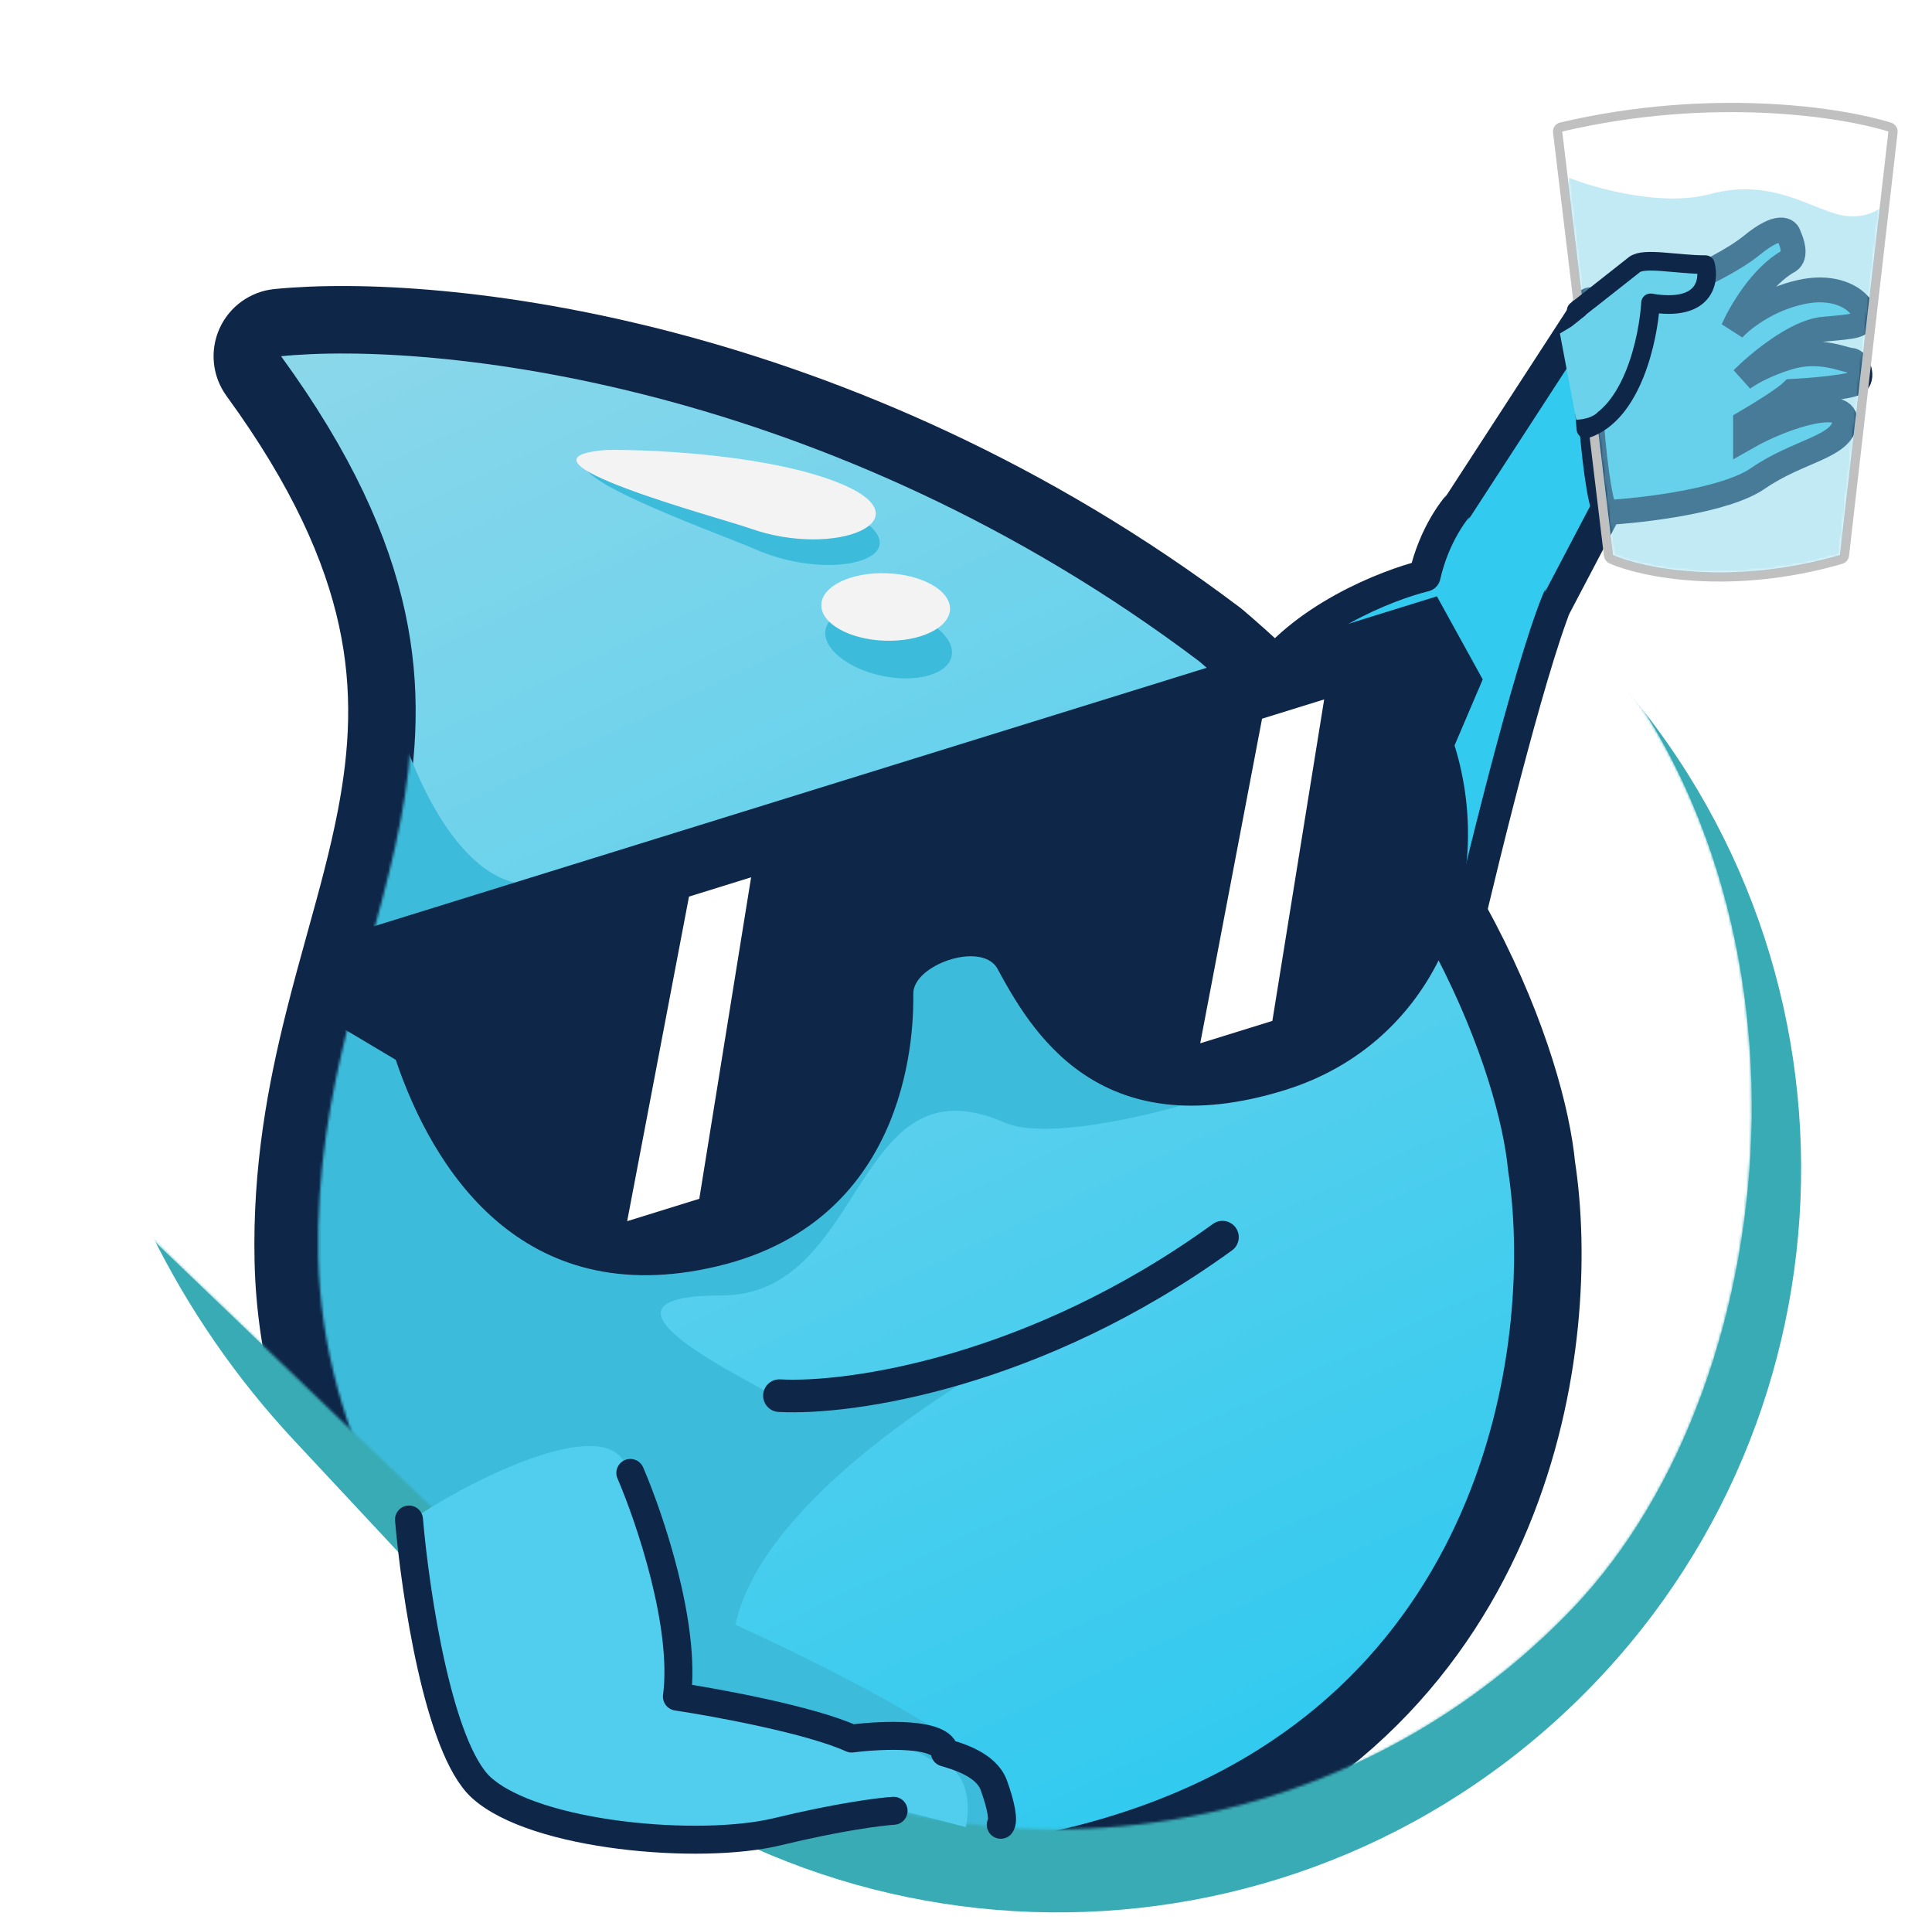 <svg width="754" height="753" viewBox="0 0 754 753" fill="none" xmlns="http://www.w3.org/2000/svg">
<mask id="mask0_235_14052" style="mask-type:alpha" maskUnits="userSpaceOnUse" x="0" y="0" width="754" height="753">
<rect x="0.503" y="0.105" width="752.847" height="752.847" fill="#D9D9D9"/>
</mask>
<g mask="url(#mask0_235_14052)">
<path d="M29.898 123.772C84.266 26.208 207.888 -8.101 304.76 47.489L530.399 176.971C559.44 193.636 585.684 214.76 608.17 239.569L627.748 261.168C734.279 378.703 726.687 560.002 610.701 668.218C493.522 777.549 309.9 771.186 200.569 654.007L114.708 561.981C69.372 513.391 39.48 452.438 28.818 386.844L7.144 253.504C-0.101 208.931 7.917 163.218 29.898 123.772Z" fill="#38ABB4"/>
<path d="M611.897 134.299L497.747 313.689C492.287 324.583 485.483 349.795 501.948 363.49C518.412 377.184 537.752 369.4 545.365 363.796L649.95 147.164L611.897 134.299Z" fill="#32CAEF"/>
<path d="M488.104 322.289L620.604 118.305" stroke="#0E2648" stroke-width="12.361" stroke-linecap="round"/>
<path d="M545.385 353.942L652.569 149.853" stroke="#0E2648" stroke-width="12.361" stroke-linecap="round"/>
<mask id="mask1_235_14052" style="mask-type:alpha" maskUnits="userSpaceOnUse" x="-190" y="-154" width="882" height="868">
<rect x="81.596" y="-269.029" width="1004.57" height="558.757" rx="279.379" transform="rotate(43.779 81.596 -269.029)" fill="#D9D9D9"/>
</mask>
<g mask="url(#mask1_235_14052)">
<rect x="81.596" y="-269.029" width="1004.57" height="558.757" rx="279.379" transform="rotate(43.779 81.596 -269.029)" fill="white"/>
<path d="M556.955 223.777L572.412 198.319L607.873 231.96L572.412 355.616L489.672 263.784L556.955 223.777Z" fill="#32CAEF"/>
<path d="M571.504 194.682C567.867 198.015 559.684 208.684 556.047 224.686C541.196 228.324 507.493 241.599 491.49 265.603L571.504 366.528C579.99 329.856 599.507 251.237 609.691 230.143" stroke="#0E2648" stroke-width="12.366" stroke-linejoin="round"/>
<path d="M475.977 247.56C476.185 247.717 476.388 247.879 476.586 248.048C567.628 325.573 597.948 416.642 601.627 455.026C606.73 488.317 605.161 540.522 584.206 591.095C562.977 642.327 521.817 691.826 448.358 717.644C264.803 782.16 115.672 634.437 112.514 491.983C111.73 456.586 117.501 425.81 124.581 397.611C127.268 386.907 130.053 376.867 132.746 367.153C137.33 350.622 141.652 335.037 144.788 318.737C149.611 293.675 151.126 268.832 145.199 241.482C139.26 214.073 125.659 183.293 99.045 146.753C96.266 142.937 95.742 137.926 97.671 133.618C99.601 129.31 103.688 126.364 108.386 125.897C170.39 119.728 328.072 136.03 475.977 247.56Z" fill="url(#paint0_linear_235_14052)" stroke="#0E2648" stroke-width="26.336" stroke-linejoin="round"/>
<mask id="mask2_235_14052" style="mask-type:alpha" maskUnits="userSpaceOnUse" x="108" y="137" width="482" height="583">
<path d="M442.551 704.449C581.541 655.598 596.838 518.379 587.113 455.876C583.931 421.179 555.375 332.89 466.608 257.302C321.591 147.949 167.278 132.356 108.249 138.228C218.001 288.913 121.247 355.914 124.239 490.92C127.231 625.926 268.815 765.513 442.551 704.449Z" fill="url(#paint1_linear_235_14052)"/>
</mask>
<g mask="url(#mask2_235_14052)">
<path d="M472 428C452.167 434.667 408.721 445.306 392 438C332.5 412 338.443 505.5 281.5 505.5C223.5 505.5 289.333 537 299 543C322.139 541.722 368.791 535.639 406.962 521.141C418.686 514.793 429.53 509.494 438.5 505.5C429.368 511.557 418.556 516.737 406.962 521.141C359.002 547.106 296.321 590.607 287 634C318.333 648.167 382.1 679.9 386.5 693.5C390.9 707.1 388.333 725.5 386.5 733C310.5 704.667 148.7 627 109.5 543C115.5 470.5 132.8 315.7 154 276.5C160.167 300.667 180 348.2 210 345C240 341.8 313.5 336.333 346.5 334C392.833 331.167 482.8 346 472 428Z" fill="#3DBBDA"/>
<path d="M304.188 544.591C331.321 546.088 403.885 535.815 477.085 482.748" stroke="#0E2648" stroke-width="12.729" stroke-linecap="round"/>
<path d="M331.076 199.676C305.623 186.42 260.318 180.331 240.848 178.943C197.273 178.635 282.699 208.937 293.943 213.983C326.428 228.56 362.893 216.247 331.076 199.676Z" fill="#3DBBDA"/>
<ellipse cx="25.139" cy="13.168" rx="25.139" ry="13.168" transform="matrix(-0.978 -0.209 -0.209 0.978 374.14 243.184)" fill="#3DBBDA"/>
<path d="M328.574 188.92C302.131 177.769 256.482 175.37 236.963 175.564C193.506 178.786 281.106 202.069 292.722 206.187C326.281 218.085 361.629 202.859 328.574 188.92Z" fill="#F3F3F3"/>
<ellipse cx="25.139" cy="13.168" rx="25.139" ry="13.168" transform="matrix(-0.999 -0.037 -0.037 0.999 371.249 224.615)" fill="#F3F3F3"/>
</g>
<path d="M560.777 232.685L125.705 367.717L129.781 398.846L154.446 413.532C168.431 454.991 203.004 512.4 279.985 494.093C356.965 475.787 356.541 398.841 356.436 387.704C356.33 376.566 382.505 367.325 389.041 377.584C402.041 401.476 428.139 448.111 501.507 425.34C560.156 407.137 584.566 345.326 567.664 290.868L578.661 265.114L560.777 232.685Z" fill="#0E2648"/>
<path d="M293.135 342.329L268.894 349.853L244.762 476.51L272.914 467.773L293.135 342.329Z" fill="white"/>
<path d="M516.784 272.916L492.542 280.44L468.411 407.096L496.562 398.359L516.784 272.916Z" fill="white"/>
</g>
<path d="M175.986 676.577C169.44 670.758 162.348 618.992 159.62 593.836C178.714 580.198 231.362 552.77 243 569.5C254.638 586.23 262.682 637.678 264.5 659.5L317.827 676.577H346.923C351.287 679.486 359.652 684.457 363.289 686.578C378.564 688.76 378.746 705.066 376.927 712.946L352.378 706.581L273.275 718.401C261.455 716.886 232.359 713.128 210.537 710.218C183.26 706.581 184.169 683.851 175.986 676.577Z" fill="#51CEED"/>
<path d="M245.997 574.742C253.574 592.321 267.819 634.388 264.182 662.029C280.245 664.453 316.372 671.121 332.374 678.395C344.195 676.88 368.016 675.849 368.744 683.85C373.896 685.366 384.928 688.578 387.838 696.58C390.747 704.581 391.778 710.521 390.566 712.037" stroke="#0E2648" stroke-width="10.911" stroke-linecap="round" stroke-linejoin="round"/>
<path d="M159.62 592.927C162.045 621.416 171.076 682.214 187.806 697.489C208.719 716.583 273.275 722.038 303.279 714.764C327.283 708.945 343.589 706.884 348.741 706.581" stroke="#0E2648" stroke-width="10.911" stroke-linecap="round" stroke-linejoin="round"/>
<path d="M686.068 186.671C673.46 195.4 641.212 199.198 626.665 200.006C621.815 192.732 616.966 122.419 621.815 122.419C633.938 121.207 670.308 106.658 683.643 95.748C694.312 87.019 697.787 89.686 698.191 92.111C699.403 94.535 701.101 99.869 698.191 101.809C687.523 107.628 679.198 122.014 676.369 128.48C679.602 124.843 689.462 116.841 703.04 113.932C720.013 110.295 728.499 119.993 727.287 123.63C726.074 127.267 724.862 127.267 711.527 128.48C700.858 129.449 686.068 141.815 680.006 147.877C682.027 146.26 688.493 142.301 698.191 139.391C710.314 135.754 720.013 140.603 722.437 140.603C724.862 140.603 727.287 146.665 724.862 149.09C722.922 151.029 707.081 152.322 699.403 152.726C696.494 155.636 686.068 162.021 681.219 164.849V170.911C698.191 161.212 721.225 155.151 720.013 164.849C718.8 174.548 701.828 175.76 686.068 186.671Z" fill="#4CCDED" stroke="#0E2648" stroke-width="9.699"/>
<path d="M627.759 216.751C627.836 217.386 628.243 217.934 628.83 218.19C640.968 223.481 675.526 230.659 718.525 218.27C719.225 218.068 719.736 217.465 719.819 216.741L738.777 51.531C738.876 50.673 738.352 49.865 737.529 49.604C719.179 43.793 668.112 35.767 609.278 49.568C608.382 49.778 607.788 50.627 607.898 51.541L627.759 216.751Z" stroke="#C0C0C0" stroke-width="3.611" stroke-linejoin="round"/>
<mask id="mask3_235_14052" style="mask-type:alpha" maskUnits="userSpaceOnUse" x="609" y="43" width="128" height="181">
<path d="M629.552 216.535L609.69 51.325C668.191 37.603 718.928 45.608 736.983 51.325L718.025 216.535C675.413 228.813 641.288 221.651 629.552 216.535Z" fill="#D9D9D9"/>
</mask>
<g mask="url(#mask3_235_14052)">
<g filter="url(#filter0_b_235_14052)">
<path d="M667.47 75.7C648.692 80.756 622.933 73.594 612.4 69.381C609.993 100.677 604.455 165.798 601.567 175.91C597.955 188.549 596.15 204.799 597.955 221.049C599.761 237.299 641.289 240.007 674.692 242.716C701.415 244.882 723.142 230.98 730.665 223.757L736.082 79.311C733.975 81.719 727.415 85.992 718.026 83.825C706.29 81.117 690.942 69.381 667.47 75.7Z" fill="#83D5EA" fill-opacity="0.49"/>
</g>
</g>
<path d="M637.849 103.265L615.146 121.165L618.93 167.404C637.092 161.438 643.314 132.103 644.155 118.181C665.344 121.761 667.278 109.729 665.596 103.265C654.245 103.265 641.633 100.282 637.849 103.265Z" fill="#6AD2EB" stroke="#0E2648" stroke-width="7.274" stroke-linejoin="round"/>
<path d="M613.328 127.398L622.421 120.124L623.33 161.04C621.148 163.222 616.965 163.768 615.147 163.768L608.782 130.126L613.328 127.398Z" fill="#6AD2EB"/>
</g>
<defs>
<filter id="filter0_b_235_14052" x="589.122" y="61.255" width="155.085" height="189.812" filterUnits="userSpaceOnUse" color-interpolation-filters="sRGB">
<feFlood flood-opacity="0" result="BackgroundImageFix"/>
<feGaussianBlur in="BackgroundImageFix" stdDeviation="4.063"/>
<feComposite in2="SourceAlpha" operator="in" result="effect1_backgroundBlur_235_14052"/>
<feBlend mode="normal" in="SourceGraphic" in2="effect1_backgroundBlur_235_14052" result="shape"/>
</filter>
<linearGradient id="paint0_linear_235_14052" x1="178.641" y1="106.355" x2="459.43" y2="699.422" gradientUnits="userSpaceOnUse">
<stop stop-color="#8BD7EA"/>
<stop offset="1" stop-color="#32CAEF"/>
</linearGradient>
<linearGradient id="paint1_linear_235_14052" x1="177.201" y1="105.583" x2="457.99" y2="698.65" gradientUnits="userSpaceOnUse">
<stop stop-color="#96D9EA"/>
<stop offset="1" stop-color="#13C6F1"/>
</linearGradient>
</defs>
</svg>
